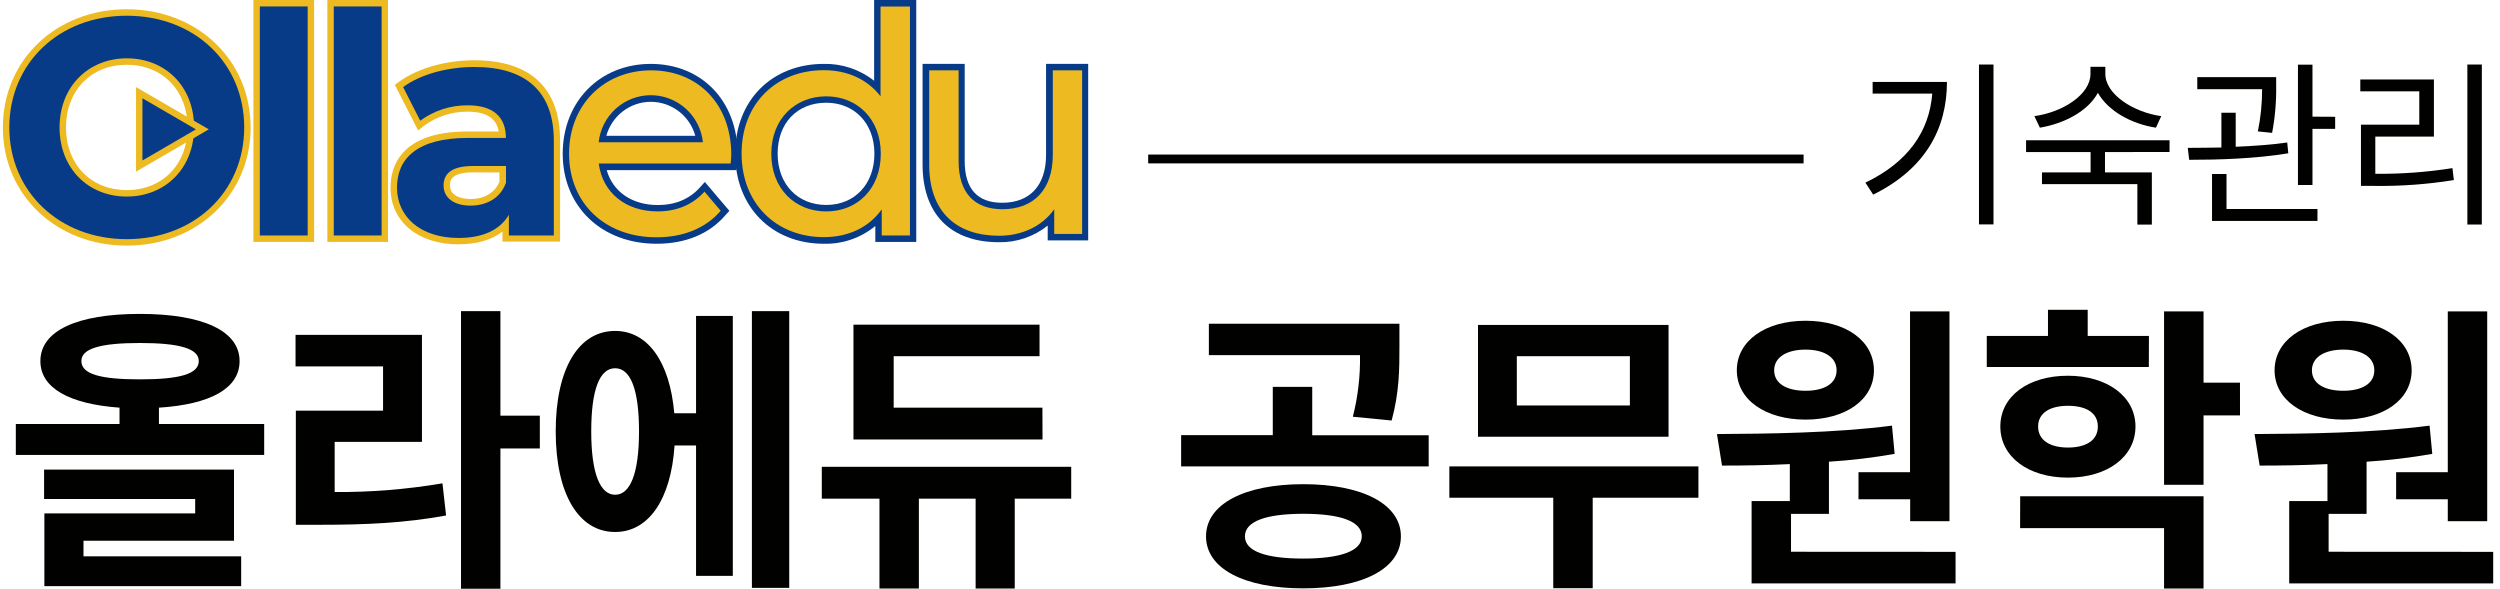 <svg width="259" height="61" viewBox="0 0 259 61" fill="none" xmlns="http://www.w3.org/2000/svg">
<path d="M27.369 43.924V47.13H1.639V43.924H12.383V42.234C7.186 41.859 4.184 40.207 4.184 37.41C4.184 34.264 7.988 32.52 14.486 32.52C20.983 32.52 24.821 34.264 24.821 37.41C24.821 40.241 21.799 41.893 16.466 42.234V43.924H27.369ZM8.65 57.638H24.985V60.72H4.597V53.185H20.221V51.695H4.567V48.654H24.243V56.02H8.65V57.638ZM14.495 39.302C18.642 39.302 20.593 38.741 20.593 37.403C20.593 36.126 18.642 35.534 14.495 35.534C10.349 35.534 8.431 36.126 8.431 37.403C8.431 38.754 10.382 39.302 14.495 39.302Z" fill="#010100"/>
<path d="M34.672 50.975C38.413 50.999 42.15 50.697 45.84 50.073L46.213 53.405C41.941 54.182 38.013 54.368 33.064 54.368H30.649V42.542H39.685V37.96H30.619V34.693H43.714V45.775H34.672V50.975ZM55.927 46.461H51.843V60.99H47.761V32.233H51.843V43.066H55.927V46.461Z" fill="#010100"/>
<path d="M72.111 32.733H75.919V59.662H72.111V46.147H69.885C69.513 51.749 67.199 55.114 63.727 55.114C59.953 55.114 57.572 51.192 57.572 44.684C57.572 38.177 59.953 34.284 63.727 34.284C67.102 34.284 69.392 37.46 69.855 42.816H72.111V32.733ZM66.202 44.688C66.202 40.295 65.305 38.15 63.727 38.15C62.149 38.15 61.252 40.295 61.252 44.688C61.252 49.08 62.182 51.256 63.727 51.256C65.272 51.256 66.202 49.107 66.202 44.688ZM81.765 60.906H77.897V32.233H81.765V60.906Z" fill="#010100"/>
<path d="M110.977 51.661H105.127V60.97H101.075V51.661H95.195V60.97H91.112V51.661H85.139V48.36H110.977V51.661ZM108.005 45.529H88.419V33.636H107.696V36.903H92.586V42.235H107.995L108.005 45.529Z" fill="#010100"/>
<path d="M148.012 45.093V48.316H122.365V45.08H131.861V40.079H135.947V45.093H148.012ZM145.134 55.567C145.134 58.899 141.175 60.953 135.017 60.953C128.859 60.953 124.944 58.899 124.944 55.567C124.944 52.236 128.906 50.161 135.017 50.161C141.128 50.161 145.134 52.219 145.134 55.567ZM140.155 43.174C140.685 41.09 140.935 38.943 140.897 36.791H125.239V33.541H144.98V35.906C144.98 38.18 144.98 40.609 144.174 43.566L140.155 43.174ZM141.081 55.567C141.081 54.01 138.885 53.229 135.017 53.229C131.149 53.229 128.973 54.01 128.973 55.567C128.973 57.125 131.173 57.868 135.017 57.868C138.862 57.868 141.081 57.091 141.081 55.567Z" fill="#010100"/>
<path d="M175.957 51.567H165.004V60.939H160.917V51.567H150.152V48.316H175.957V51.567ZM172.861 45.248H153.121V33.666H172.861V45.248ZM168.855 36.903H157.143V42.008H168.855V36.903Z" fill="#010100"/>
<path d="M202.597 57.172V60.439H181.466V51.908H185.425V48.08C182.92 48.205 180.536 48.235 178.401 48.235L177.877 44.968C183.075 44.934 190.005 44.873 196.009 44.096L196.284 47.022C194.032 47.417 191.76 47.688 189.478 47.833V53.239H185.549V57.162L202.597 57.172ZM179.935 38.366C179.935 35.325 182.873 33.23 187.054 33.23C191.234 33.23 194.139 35.315 194.139 38.366C194.139 41.417 191.197 43.471 187.054 43.471C182.91 43.471 179.935 41.417 179.935 38.366ZM183.803 38.366C183.803 39.768 185.147 40.484 187.054 40.484C188.961 40.484 190.27 39.768 190.27 38.366C190.27 36.964 188.927 36.22 187.054 36.22C185.18 36.22 183.803 36.967 183.803 38.366ZM197.879 48.921V32.264H201.965V53.996H197.893V51.722H192.54V48.921H197.879Z" fill="#010100"/>
<path d="M222.619 38.024H205.83V34.801H212.17V32.098H216.286V34.801H222.629L222.619 38.024ZM214.224 49.481C210.141 49.481 207.234 47.333 207.234 44.187C207.234 41.041 210.141 38.926 214.224 38.926C218.308 38.926 221.235 41.075 221.235 44.187C221.235 47.299 218.358 49.481 214.241 49.481H214.224ZM209.292 51.411H228.287V60.969H224.197V54.712H209.282L209.292 51.411ZM214.241 46.366C216.068 46.366 217.337 45.65 217.337 44.187C217.337 42.724 216.068 42.041 214.241 42.041C212.415 42.041 211.149 42.754 211.149 44.187C211.149 45.619 212.388 46.366 214.241 46.366ZM232.064 43.038H228.287V50.228H224.197V32.263H228.287V39.642H232.061L232.064 43.038Z" fill="#010100"/>
<path d="M258.295 57.172V60.439H237.162V51.908H241.124V48.08C238.616 48.205 236.235 48.235 234.099 48.235L233.572 44.968C238.77 44.934 245.7 44.873 251.704 44.096L251.983 47.022C249.731 47.417 247.458 47.688 245.177 47.833V53.239H241.245V57.162L258.295 57.172ZM235.647 38.366C235.647 35.325 238.585 33.23 242.762 33.23C246.939 33.23 249.847 35.315 249.847 38.366C249.847 41.417 246.909 43.471 242.762 43.471C238.616 43.471 235.647 41.417 235.647 38.366ZM239.515 38.366C239.515 39.768 240.859 40.484 242.762 40.484C244.666 40.484 245.979 39.768 245.979 38.366C245.979 36.964 244.636 36.22 242.762 36.22C240.889 36.22 239.515 36.967 239.515 38.366ZM253.591 48.921V32.264H257.674V53.996H253.591V51.722H248.239V48.921H253.591Z" fill="#010100"/>
<path d="M201.704 8.487C201.704 13.264 199.521 17.471 194.062 20.164L193.256 18.921C197.671 16.802 199.871 13.629 200.183 9.7H194.005V8.487H201.704ZM206.526 23.245H205.021V6.689H206.526V23.245Z" fill="#010100"/>
<path d="M218.077 15.755V17.86H222.932V23.266H221.431V19.077H211.549V17.86H216.586V15.755H209.9V14.529H224.765V15.745L218.077 15.755ZM223.355 13.228C220.806 12.839 218.389 11.488 217.341 9.613C216.334 11.495 213.879 12.806 211.331 13.228L210.763 12.032C213.695 11.627 216.572 9.799 216.572 7.66V6.92H218.113V7.66C218.113 9.761 221.008 11.627 223.906 12.032L223.355 13.228Z" fill="#010100"/>
<path d="M237.067 15.88C233.655 16.451 229.717 16.556 226.799 16.556L226.654 15.319C227.699 15.319 228.891 15.299 230.136 15.282V11.681H231.62V15.204C233.417 15.13 235.287 15.002 236.956 14.762L237.067 15.88ZM233.914 13.613C234.21 12.175 234.358 10.71 234.354 9.241H227.638V7.991H235.811V8.859C235.838 10.505 235.698 12.149 235.391 13.765L233.914 13.613ZM230.667 21.654H240.089V22.891H229.166V18.026H230.667V21.654ZM241.922 12.099V13.353H239.572V19.168H238.067V6.7H239.572V12.086L241.922 12.099Z" fill="#010100"/>
<path d="M246.082 18.006C248.757 18.032 251.43 17.835 254.073 17.418L254.221 18.654C251.483 19.097 248.711 19.3 245.938 19.259H244.595V12.917H250.638V9.461H244.527V8.231H252.153V14.151H246.082V18.006ZM257.116 23.263H255.618V6.684H257.119L257.116 23.263Z" fill="#010100"/>
<path d="M13.128 25.446C5.812 25.446 0.295 20.182 0.295 13.205C0.295 6.227 5.812 0.96 13.128 0.96C20.445 0.96 25.965 6.224 25.965 13.205C25.965 20.185 20.442 25.446 13.128 25.446ZM13.128 6.711C9.435 6.711 6.836 9.38 6.836 13.205C6.836 17.029 9.425 19.695 13.128 19.695C16.832 19.695 19.434 17.026 19.434 13.205C19.434 9.383 16.835 6.711 13.128 6.711Z" fill="#EDBA22"/>
<path d="M0.967 13.204C0.967 6.552 6.108 1.629 13.129 1.629C20.15 1.629 25.3 6.521 25.3 13.204C25.3 19.888 20.106 24.777 13.129 24.777C6.151 24.777 0.967 19.854 0.967 13.204ZM20.106 13.204C20.106 8.951 17.118 6.042 13.145 6.042C9.173 6.042 6.171 8.951 6.171 13.204C6.171 17.458 9.156 20.364 13.129 20.364C17.101 20.364 20.106 17.455 20.106 13.204Z" fill="#073B87"/>
<path d="M32.54 0H26.254V25.064H32.54V0Z" fill="#EDBA22"/>
<path d="M31.874 0.669H26.918V24.395H31.874V0.669Z" fill="#073B87"/>
<path d="M40.198 0H33.912V25.064H40.198V0Z" fill="#EDBA22"/>
<path d="M39.534 0.669H34.578V24.395H39.534V0.669Z" fill="#073B87"/>
<path d="M47.508 25.317C43.291 25.317 40.457 22.952 40.457 19.438C40.457 17.266 41.498 13.62 48.462 13.62H51.669C51.427 12.241 50.366 11.569 48.449 11.569C46.832 11.556 45.254 12.065 43.946 13.022L43.318 13.515L40.904 8.785L41.374 8.447C43.298 7.065 46.199 6.244 49.13 6.244C54.949 6.244 58.025 9.116 58.025 14.556V25.03H52.055V23.989C50.94 24.858 49.399 25.307 47.508 25.307V25.317ZM49.002 17.857C46.618 17.857 46.618 18.8 46.618 19.208C46.618 20.516 48.247 20.617 48.747 20.617C50.191 20.617 51.272 19.965 51.739 18.827V17.867L49.002 17.857Z" fill="#EDBA22"/>
<path d="M57.377 14.58V24.395H52.72V22.253C51.8 23.817 50.034 24.652 47.509 24.652C43.506 24.652 41.129 22.412 41.129 19.438C41.129 16.398 43.258 14.289 48.469 14.289H52.411C52.411 12.147 51.138 10.911 48.469 10.911C46.697 10.894 44.968 11.452 43.536 12.502L41.76 9.018C43.634 7.667 46.397 6.94 49.147 6.94C54.355 6.937 57.377 9.366 57.377 14.58ZM52.421 18.972V17.198H49.003C46.683 17.198 45.954 18.063 45.954 19.226C45.954 20.472 47.002 21.303 48.748 21.303C50.4 21.303 51.83 20.537 52.404 18.969" fill="#073B87"/>
<path d="M68.034 25.253C62.326 25.253 58.297 21.415 58.297 15.921C58.297 10.532 62.131 6.619 67.416 6.619C72.702 6.619 76.422 10.474 76.422 16.015C76.422 16.377 76.368 16.874 76.355 17.029L76.288 17.624H62.857C63.474 19.847 65.472 21.242 68.148 21.242C69.955 21.242 71.426 20.627 72.514 19.415L73.021 18.85L75.566 21.847L75.173 22.27C73.514 24.222 71.04 25.253 68.028 25.253H68.034ZM72.034 14.069C71.752 13.057 71.15 12.165 70.318 11.529C69.486 10.893 68.47 10.549 67.425 10.549C66.38 10.549 65.364 10.893 64.532 11.529C63.7 12.165 63.097 13.057 62.816 14.069H72.034Z" fill="#073B87"/>
<path d="M75.694 16.945H62.031C62.414 19.935 64.794 21.901 68.122 21.901C70.093 21.901 71.745 21.225 72.984 19.854L74.663 21.837C73.138 23.624 70.818 24.584 68.021 24.584C62.588 24.584 58.955 20.972 58.955 15.921C58.955 10.87 62.571 7.288 67.45 7.288C72.329 7.288 75.757 10.812 75.757 16.015C75.752 16.326 75.73 16.636 75.694 16.945ZM62.031 14.738H72.823C72.678 13.399 72.046 12.16 71.049 11.26C70.053 10.361 68.761 9.863 67.422 9.863C66.083 9.863 64.791 10.361 63.794 11.26C62.797 12.16 62.166 13.399 62.021 14.738" fill="#EDBA22"/>
<path d="M85.344 25.253C79.938 25.253 76.164 21.415 76.164 15.921C76.164 10.427 79.938 6.619 85.344 6.619C87.231 6.577 89.075 7.196 90.559 8.369V0H94.924V25.064H90.683V23.415C89.18 24.652 87.285 25.304 85.344 25.253ZM85.599 10.643C82.577 10.643 80.563 12.761 80.563 15.921C80.563 19.08 82.628 21.232 85.599 21.232C88.571 21.232 90.589 19.046 90.589 15.921C90.589 12.795 88.537 10.643 85.599 10.643Z" fill="#073B87"/>
<path d="M94.272 0.676V24.395H91.347V21.692C89.984 23.611 87.821 24.567 85.343 24.567C80.418 24.567 76.828 21.083 76.828 15.904C76.828 10.724 80.418 7.271 85.343 7.271C87.727 7.271 89.823 8.166 91.223 9.974V0.676H94.272ZM91.25 15.928C91.25 12.312 88.802 9.981 85.595 9.981C82.389 9.981 79.907 12.312 79.907 15.928C79.907 19.543 82.352 21.904 85.595 21.904C88.839 21.904 91.25 19.539 91.25 15.928Z" fill="#EDBA22"/>
<path d="M14.092 9.021L21.63 13.4L14.092 17.783V9.021Z" fill="#EDBA22"/>
<path d="M20.299 13.401L14.756 10.181V16.624L20.299 13.401Z" fill="#073B87"/>
<path d="M103.489 25.094C98.452 25.094 95.578 22.158 95.578 17.039V6.619H99.943V16.688C99.943 19.553 101.249 21.006 103.825 21.006C106.712 21.006 108.371 19.198 108.371 16.049V6.619H112.736V24.902H108.542V23.371C107.109 24.52 105.322 25.13 103.489 25.094Z" fill="#073B87"/>
<path d="M112.109 7.288V24.233H109.218V21.675C107.979 23.435 105.88 24.425 103.51 24.425C99.145 24.425 96.264 22.026 96.264 17.039V7.288H99.312V16.688C99.312 20.012 100.965 21.675 103.859 21.675C107.035 21.675 109.07 19.695 109.07 16.049V7.288H112.109Z" fill="#EDBA22"/>
<path d="M186.852 16.012H118.951V16.927H186.852V16.012Z" fill="#010100"/>
</svg>
